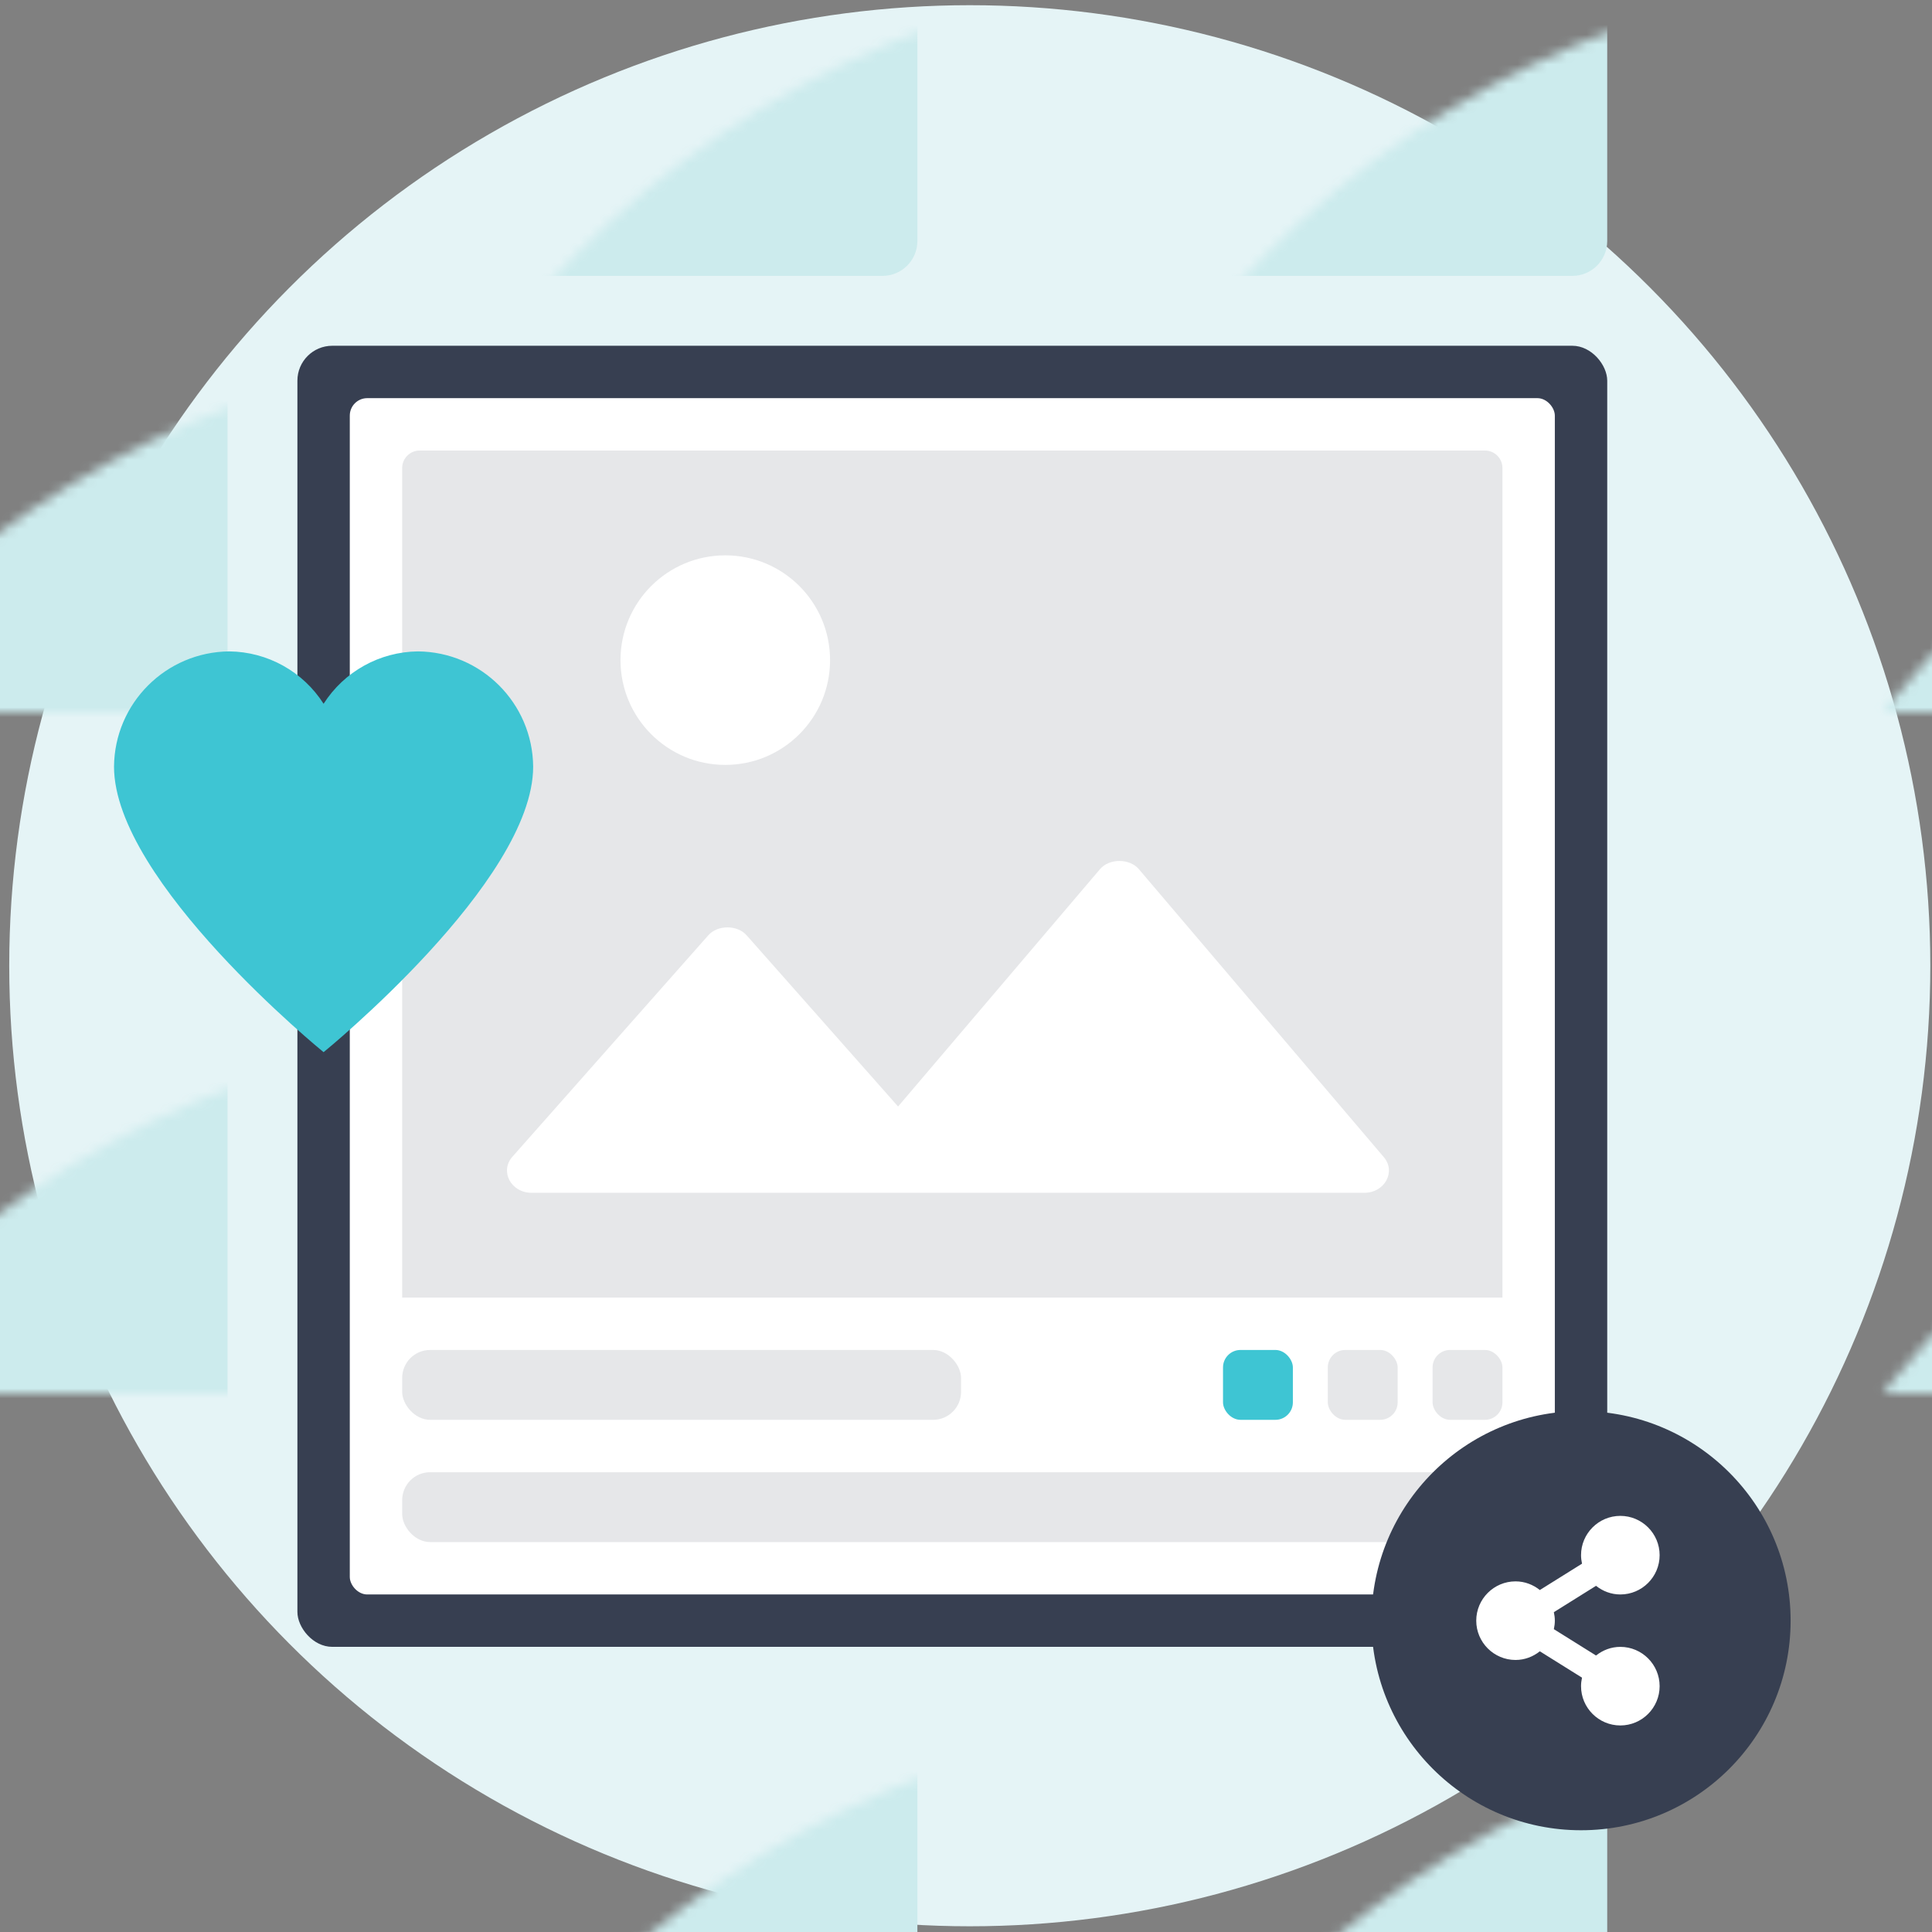 <?xml version="1.0" encoding="UTF-8"?>
<svg width="195px" height="195px" viewBox="0 0 195 195" version="1.1" xmlns="http://www.w3.org/2000/svg" xmlns:xlink="http://www.w3.org/1999/xlink">
    <rect x="0" y="0" width="195" height="195" fill="#808080" stroke="none"/>
    <!-- Generator: Sketch 62 (91390) - https://sketch.com -->
    <title>Illustration/data-driven-video</title>
    <desc>Created with Sketch.</desc>
    <defs>
        <circle id="path-1" cx="96.949" cy="96.949" r="96.949"></circle>
    </defs>
    <g id="Page-1" stroke="none" stroke-width="1" fill="none" fill-rule="evenodd">
        <g id="What's-Next-01" transform="translate(-239, -403)">
            <g id="Group-2" transform="translate(186, 400)">
                <g id="Illustration/social-post" transform="translate(46, 0)">
                    <rect id="Background" x="0" y="0" width="208" height="208"></rect>
                    <g id="mask" stroke-width="1" fill-rule="evenodd" transform="translate(7.932, 3.525)">
                        <mask id="mask-2" fill="white">
                            <use xlink:href="#path-1"></use>
                        </mask>
                        <use id="Oval" fill="#E5F4F6" xlink:href="#path-1"></use>
                        <rect id="Rectangle" fill="#CCEBED" fill-rule="nonzero" mask="url(#mask-2)" x="29.085" y="-3.525" width="62.576" height="30.847" rx="3.525"></rect>
                        <rect id="Rectangle" fill="#CCEBED" fill-rule="nonzero" mask="url(#mask-2)" x="98.712" y="-3.525" width="62.576" height="30.847" rx="3.525"></rect>
                        <rect id="Rectangle" fill="#CCEBED" fill-rule="nonzero" mask="url(#mask-2)" x="168.339" y="34.373" width="62.576" height="61.695" rx="3.525"></rect>
                        <rect id="Rectangle" fill="#CCEBED" fill-rule="nonzero" mask="url(#mask-2)" x="168.339" y="103.119" width="62.576" height="61.695" rx="3.525"></rect>
                        <rect id="Rectangle" fill="#CCEBED" fill-rule="nonzero" mask="url(#mask-2)" x="-40.542" y="34.373" width="62.576" height="61.695" rx="3.525"></rect>
                        <rect id="Rectangle" fill="#CCEBED" fill-rule="nonzero" mask="url(#mask-2)" x="-40.542" y="103.119" width="62.576" height="61.695" rx="3.525"></rect>
                        <rect id="Rectangle" fill="#CCEBED" fill-rule="nonzero" mask="url(#mask-2)" x="29.085" y="172.746" width="62.576" height="30.847" rx="3.525"></rect>
                        <rect id="Rectangle" fill="#CCEBED" fill-rule="nonzero" mask="url(#mask-2)" x="98.712" y="172.746" width="62.576" height="30.847" rx="3.525"></rect>
                    </g>
                    <g id="card" stroke-width="1" fill-rule="evenodd" transform="translate(37.017, 37.898)">
                        <rect id="Rectangle" fill="#373F51" x="0" y="0" width="132.203" height="131.322" rx="3.525"></rect>
                        <rect id="Rectangle" fill="#FFFFFF" fill-rule="nonzero" x="5.288" y="5.288" width="121.627" height="120.746" rx="1.763"></rect>
                        <path d="M12.339,10.576 L119.864,10.576 C120.838,10.576 121.627,11.365 121.627,12.339 L121.627,96.068 L121.627,96.068 L10.576,96.068 L10.576,12.339 C10.576,11.365 11.365,10.576 12.339,10.576 Z" id="Rectangle-Copy-12" fill="#E6E7E9" fill-rule="nonzero"></path>
                        <g id="pic" transform="translate(21.153, 21.153)" fill="#FFFFFF" fill-rule="nonzero">
                            <circle id="Oval" cx="22.034" cy="10.576" r="10.576"></circle>
                            <path d="M88.499,60.739 L63.775,31.673 C62.84,30.572 60.79,30.572 59.856,31.673 L39.475,55.63 L24.185,38.347 C23.248,37.285 21.26,37.285 20.323,38.347 L0.543,60.706 C-0.745,62.166 0.402,64.339 2.477,64.339 L86.541,64.339 C88.591,64.339 89.751,62.208 88.499,60.739 Z" id="Shape"></path>
                        </g>
                        <rect id="Rectangle" fill-opacity="0.64" fill="#D7D9DC" x="10.576" y="101.356" width="56.407" height="7.051" rx="2.82"></rect>
                        <rect id="Rectangle" fill="#E6E7E9" x="114.576" y="101.356" width="7.051" height="7.051" rx="1.763"></rect>
                        <rect id="Rectangle" fill="#E6E7E9" x="104" y="101.356" width="7.051" height="7.051" rx="1.763"></rect>
                        <rect id="Rectangle" fill="#3EC5D3" x="93.424" y="101.356" width="7.051" height="7.051" rx="1.763"></rect>
                        <rect id="Rectangle-Copy-3" fill-opacity="0.64" fill="#D7D9DC" x="10.576" y="113.695" width="118.102" height="7.051" rx="2.82"></rect>
                    </g>
                    <g id="like" stroke-width="1" fill-rule="evenodd" transform="translate(18.508, 68.746)" fill="#3EC5D3">
                        <path d="M30.671,8.45425425e-14 C26.809,0.043 23.23,2.032 21.153,5.288 C19.075,2.032 15.496,0.043 11.634,8.45425425e-14 C5.233,0.056 0.057,5.23 0,11.63 C0,23.264 21.153,40.451 21.153,40.451 C21.153,40.451 42.305,23.264 42.305,11.63 C42.248,5.23 37.072,0.056 30.671,8.45425425e-14 Z" id="Path" fill-rule="nonzero"></path>
                    </g>
                    <g id="share" stroke-width="1" fill-rule="evenodd" transform="translate(145.424, 145.424)">
                        <circle id="Oval" fill="#373F51" cx="21.153" cy="21.153" r="21.153"></circle>
                        <path d="M25.119,18.508 C27.305,18.508 29.085,16.729 29.085,14.542 C29.085,12.356 27.305,10.576 25.119,10.576 C22.932,10.576 21.153,12.356 21.153,14.542 C21.153,14.837 21.191,15.123 21.252,15.4 L16.995,18.06 C16.318,17.522 15.473,17.186 14.542,17.186 C12.356,17.186 10.576,18.966 10.576,21.153 C10.576,23.339 12.356,25.119 14.542,25.119 C15.473,25.119 16.318,24.783 16.995,24.245 L21.252,26.905 C21.191,27.182 21.153,27.468 21.153,27.763 C21.153,29.949 22.932,31.729 25.119,31.729 C27.305,31.729 29.085,29.949 29.085,27.763 C29.085,25.576 27.305,23.797 25.119,23.797 C24.188,23.797 23.343,24.132 22.666,24.67 L18.409,22.011 C18.47,21.733 18.508,21.447 18.508,21.153 C18.508,20.858 18.47,20.572 18.409,20.295 L22.666,17.635 C23.343,18.173 24.188,18.508 25.119,18.508 Z" id="Shape" fill="#FFFFFF" fill-rule="nonzero"></path>
                    </g>
                </g>
            </g>
        </g>
    </g>
</svg>